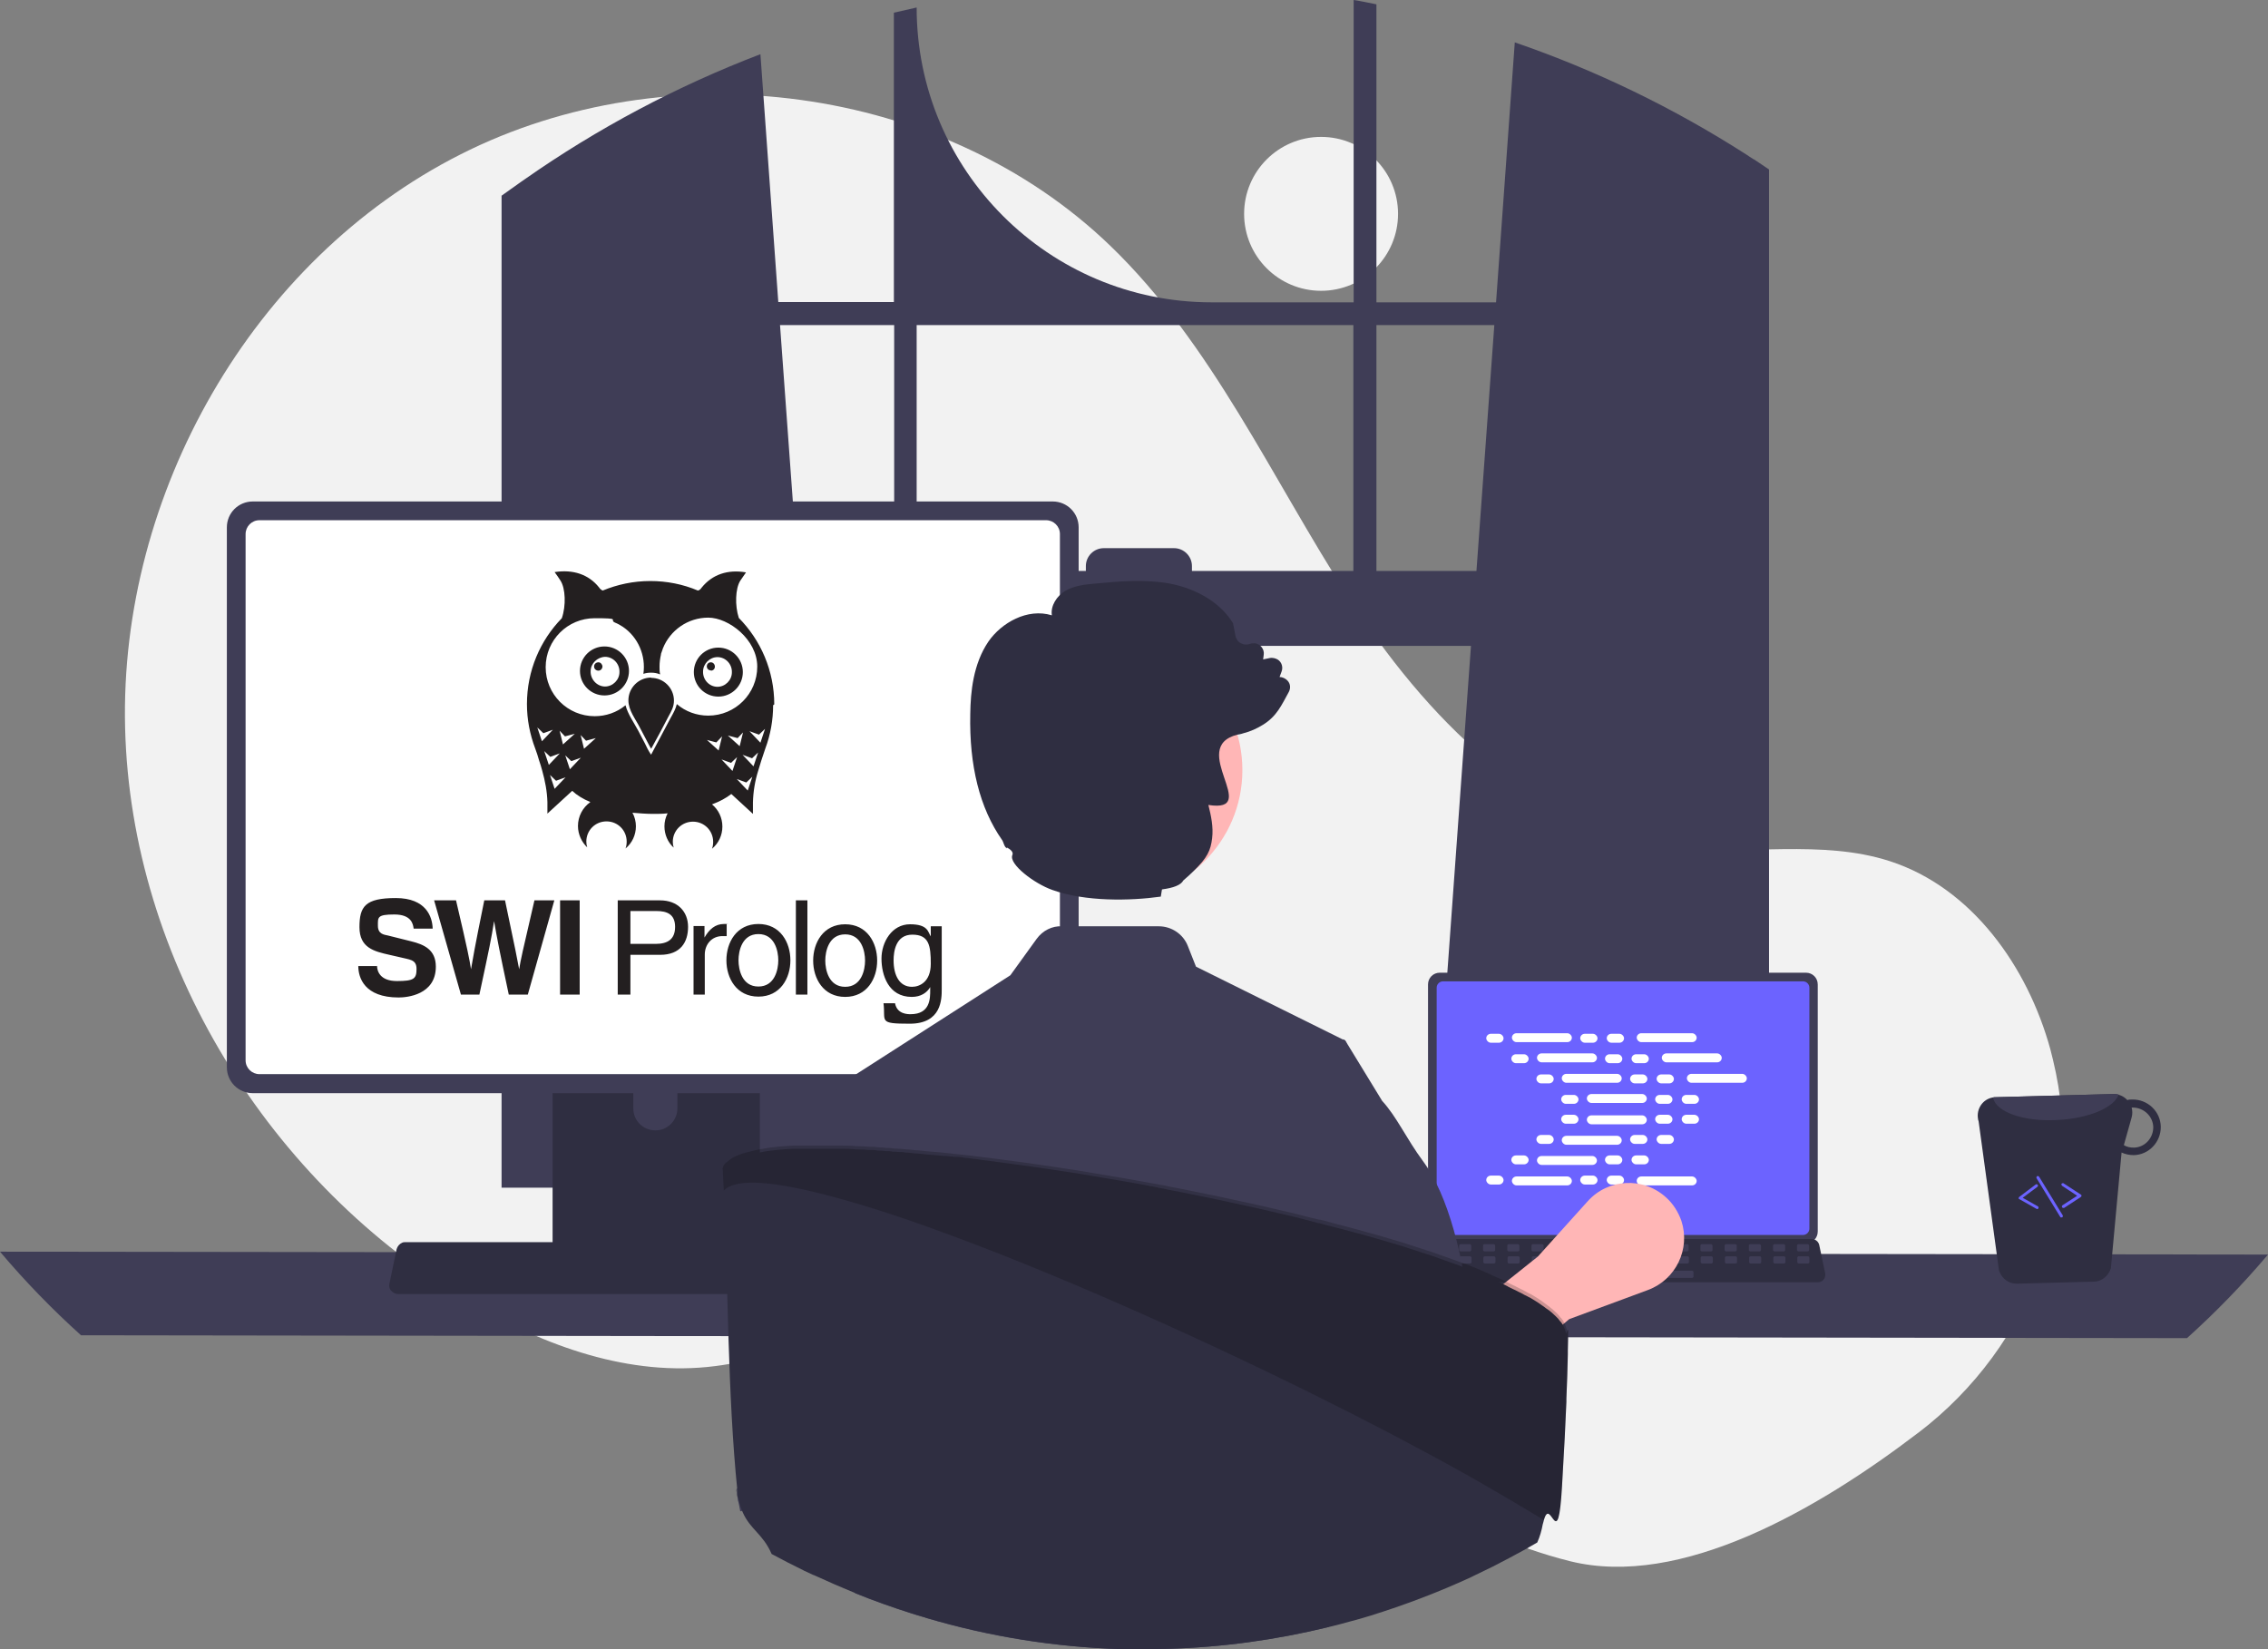<?xml version="1.0" encoding="UTF-8"?><svg id="Layer_1" xmlns="http://www.w3.org/2000/svg" width="786.8" height="572.3" viewBox="0 0 786.8 572.3"><rect x="0" y="0" width="786.8" height="572.3" fill="#808080" stroke="none"/><circle cx="458.3" cy="74.2" r="26.7" style="fill:#f2f2f2; stroke-width:0px;"/><path d="m665.4,497.2c39.7-30.2,58.6-81,46.8-129.5-.3-1.2-.6-2.4-.9-3.6-7.9-28.8-27.3-56.1-55.7-65.3-23.8-7.7-49.8-1.8-74.7-4.9-48.8-6-86.6-45.5-113.2-86.8-26.6-41.3-47.1-87.6-82.4-121.7-58.3-56.3-153.4-68.4-225.6-31.8-72.3,36.6-118.3,117.9-116.3,198.9,2,81,50,158.4,119.9,199.5,25.7,15.1,55.3,25.8,84.8,22,25.6-3.2,48.9-17,74.4-21.1,40.1-6.4,79.9,11.7,114.6,32.8,34.7,21.1,68.2,46.2,107.6,56,38.3,9.5,85.7-17.8,120.8-44.6Z" style="fill:#f2f2f2; stroke-width:0px;"/><path d="m608.4,55.3c-.9-.6-1.8-1.1-2.6-1.7-25.1-16.1-52.1-29.2-80.3-38.9l-6.5,90.2h-41.5V1.5c-2.6-.5-5.2-1.1-7.9-1.5v104.9h-49.3c-56.5,0-102.3-45.8-102.3-102.3h0c-2.6.6-5.3,1.2-7.9,1.8v100.4h-40.1l-6.2-86c-29,11.1-56.5,25.7-81.9,43.5-.4.3-.9.6-1.3.9-2.2,1.6-4.4,3.1-6.6,4.7v344.2h118.3l-2.1-29-11.5-159h231.6l-11.5,159-2.1,29h117V58.8c-1.7-1.2-3.5-2.3-5.2-3.5Zm-298.2,142.8h-33.4l-6.2-85.3h39.6v85.3Zm159.4,0h-56.1v-1.7c0-3.4-2.8-6.2-6.2-6.2h-24.4c-3.4,0-6.2,2.8-6.2,6.2h0v1.7h-58.7v-85.3h151.5v85.3Zm7.9,0v-85.3h40.9l-6.2,85.3h-34.7Z" style="fill:#3f3d56; stroke-width:0px;"/><path d="m0,434.3c8.7,10.3,18.1,20,28.1,29l730.6,1c10-9,19.4-18.7,28.1-29L0,434.3Z" style="fill:#3f3d56; stroke-width:0px;"/><path d="m495.4,341.6v85.7c0,2.3,1.8,4.1,4.1,4.1h127c2.3,0,4.1-1.8,4.1-4.1v-85.7c0-2.3-1.8-4.1-4.1-4.1h-127c-2.3,0-4.1,1.8-4.1,4.1Z" style="fill:#3f3d56; stroke-width:0px;"/><path d="m498.4,342.7v83.6c0,1.2,1,2.2,2.2,2.2h124.9c1.2,0,2.2-1,2.2-2.2v-83.6c0-1.2-1-2.2-2.2-2.2h-124.9c-1.2,0-2.2,1-2.2,2.2Z" style="fill:#6c63ff; stroke-width:0px;"/><path d="m492.8,444c.5.6,1.2.9,1.9.9h136c1.4,0,2.5-1.1,2.5-2.5,0-.2,0-.3,0-.5l-2.1-10c-.2-.8-.8-1.5-1.6-1.8-.3-.1-.6-.2-.9-.2h-131.8c-.3,0-.6,0-.9.2-.8.3-1.4,1-1.6,1.8l-2.1,10c-.2.7,0,1.5.5,2.1Z" style="fill:#2f2e41; stroke-width:0px;"/><rect x="623.4" y="431.7" width="4.2" height="2.5" rx=".5" ry=".5" style="fill:#3f3d56; stroke-width:0px;"/><rect x="615.1" y="431.7" width="4.2" height="2.5" rx=".5" ry=".5" style="fill:#3f3d56; stroke-width:0px;"/><rect x="606.7" y="431.7" width="4.2" height="2.5" rx=".5" ry=".5" style="fill:#3f3d56; stroke-width:0px;"/><rect x="598.3" y="431.7" width="4.2" height="2.5" rx=".5" ry=".5" style="fill:#3f3d56; stroke-width:0px;"/><rect x="589.9" y="431.7" width="4.2" height="2.5" rx=".5" ry=".5" style="fill:#3f3d56; stroke-width:0px;"/><rect x="581.6" y="431.7" width="4.2" height="2.5" rx=".5" ry=".5" style="fill:#3f3d56; stroke-width:0px;"/><rect x="573.2" y="431.7" width="4.2" height="2.5" rx=".5" ry=".5" style="fill:#3f3d56; stroke-width:0px;"/><rect x="564.8" y="431.7" width="4.2" height="2.5" rx=".5" ry=".5" style="fill:#3f3d56; stroke-width:0px;"/><rect x="556.4" y="431.7" width="4.2" height="2.5" rx=".5" ry=".5" style="fill:#3f3d56; stroke-width:0px;"/><rect x="548.1" y="431.7" width="4.2" height="2.5" rx=".5" ry=".5" style="fill:#3f3d56; stroke-width:0px;"/><rect x="539.7" y="431.7" width="4.2" height="2.5" rx=".5" ry=".5" style="fill:#3f3d56; stroke-width:0px;"/><rect x="531.3" y="431.7" width="4.2" height="2.5" rx=".5" ry=".5" style="fill:#3f3d56; stroke-width:0px;"/><rect x="522.9" y="431.7" width="4.2" height="2.5" rx=".5" ry=".5" style="fill:#3f3d56; stroke-width:0px;"/><rect x="514.5" y="431.7" width="4.2" height="2.5" rx=".5" ry=".5" style="fill:#3f3d56; stroke-width:0px;"/><rect x="506.2" y="431.7" width="4.2" height="2.5" rx=".5" ry=".5" style="fill:#3f3d56; stroke-width:0px;"/><rect x="497.8" y="431.7" width="4.2" height="2.5" rx=".5" ry=".5" style="fill:#3f3d56; stroke-width:0px;"/><rect x="623.5" y="435.9" width="4.2" height="2.5" rx=".5" ry=".5" style="fill:#3f3d56; stroke-width:0px;"/><rect x="615.2" y="435.9" width="4.2" height="2.5" rx=".5" ry=".5" style="fill:#3f3d56; stroke-width:0px;"/><rect x="606.8" y="435.9" width="4.2" height="2.5" rx=".5" ry=".5" style="fill:#3f3d56; stroke-width:0px;"/><rect x="598.4" y="435.9" width="4.2" height="2.5" rx=".5" ry=".5" style="fill:#3f3d56; stroke-width:0px;"/><rect x="590" y="435.9" width="4.2" height="2.5" rx=".5" ry=".5" style="fill:#3f3d56; stroke-width:0px;"/><rect x="581.7" y="435.9" width="4.2" height="2.5" rx=".5" ry=".5" style="fill:#3f3d56; stroke-width:0px;"/><rect x="573.3" y="435.9" width="4.2" height="2.5" rx=".5" ry=".5" style="fill:#3f3d56; stroke-width:0px;"/><rect x="564.9" y="435.9" width="4.2" height="2.5" rx=".5" ry=".5" style="fill:#3f3d56; stroke-width:0px;"/><rect x="556.5" y="435.9" width="4.2" height="2.5" rx=".5" ry=".5" style="fill:#3f3d56; stroke-width:0px;"/><rect x="548.1" y="435.9" width="4.2" height="2.5" rx=".5" ry=".5" style="fill:#3f3d56; stroke-width:0px;"/><rect x="539.8" y="435.9" width="4.2" height="2.5" rx=".5" ry=".5" style="fill:#3f3d56; stroke-width:0px;"/><rect x="531.4" y="435.9" width="4.2" height="2.5" rx=".5" ry=".5" style="fill:#3f3d56; stroke-width:0px;"/><rect x="523" y="435.9" width="4.2" height="2.5" rx=".5" ry=".5" style="fill:#3f3d56; stroke-width:0px;"/><rect x="514.6" y="435.9" width="4.2" height="2.5" rx=".5" ry=".5" style="fill:#3f3d56; stroke-width:0px;"/><rect x="506.3" y="435.9" width="4.2" height="2.5" rx=".5" ry=".5" style="fill:#3f3d56; stroke-width:0px;"/><rect x="497.9" y="435.9" width="4.2" height="2.5" rx=".5" ry=".5" style="fill:#3f3d56; stroke-width:0px;"/><rect x="554" y="440.9" width="33.5" height="2.5" rx=".5" ry=".5" style="fill:#3f3d56; stroke-width:0px;"/><rect x="515.6" y="358.7" width="6" height="3.1" rx="1.6" ry="1.6" style="fill:#fff; stroke-width:0px;"/><rect x="548.2" y="358.7" width="6" height="3.1" rx="1.6" ry="1.6" style="fill:#fff; stroke-width:0px;"/><rect x="557.4" y="358.7" width="6" height="3.1" rx="1.6" ry="1.6" style="fill:#fff; stroke-width:0px;"/><rect x="524.5" y="358.5" width="20.8" height="3.1" rx="1.6" ry="1.6" style="fill:#fff; stroke-width:0px;"/><rect x="567.8" y="358.5" width="20.8" height="3.1" rx="1.6" ry="1.6" style="fill:#fff; stroke-width:0px;"/><rect x="524.3" y="365.8" width="6" height="3.1" rx="1.6" ry="1.6" style="fill:#fff; stroke-width:0px;"/><rect x="556.8" y="365.8" width="6" height="3.1" rx="1.6" ry="1.6" style="fill:#fff; stroke-width:0px;"/><rect x="566" y="365.8" width="6" height="3.1" rx="1.6" ry="1.6" style="fill:#fff; stroke-width:0px;"/><rect x="533.2" y="365.5" width="20.8" height="3.1" rx="1.6" ry="1.6" style="fill:#fff; stroke-width:0px;"/><rect x="576.5" y="365.5" width="20.8" height="3.1" rx="1.6" ry="1.6" style="fill:#fff; stroke-width:0px;"/><rect x="533" y="372.8" width="6" height="3.1" rx="1.6" ry="1.6" style="fill:#fff; stroke-width:0px;"/><rect x="565.5" y="372.8" width="6" height="3.1" rx="1.6" ry="1.6" style="fill:#fff; stroke-width:0px;"/><rect x="574.7" y="372.8" width="6" height="3.1" rx="1.6" ry="1.6" style="fill:#fff; stroke-width:0px;"/><rect x="541.8" y="372.6" width="20.8" height="3.1" rx="1.6" ry="1.6" style="fill:#fff; stroke-width:0px;"/><rect x="585.2" y="372.6" width="20.8" height="3.1" rx="1.6" ry="1.6" style="fill:#fff; stroke-width:0px;"/><rect x="541.6" y="379.9" width="6" height="3.1" rx="1.6" ry="1.6" style="fill:#fff; stroke-width:0px;"/><rect x="574.2" y="379.9" width="6" height="3.1" rx="1.6" ry="1.6" style="fill:#fff; stroke-width:0px;"/><rect x="583.4" y="379.9" width="6" height="3.1" rx="1.6" ry="1.6" style="fill:#fff; stroke-width:0px;"/><rect x="550.5" y="379.6" width="20.8" height="3.1" rx="1.6" ry="1.6" style="fill:#fff; stroke-width:0px;"/><rect x="548.2" y="407.9" width="6" height="3.1" rx="1.6" ry="1.6" style="fill:#fff; stroke-width:0px;"/><rect x="557.4" y="407.9" width="6" height="3.1" rx="1.6" ry="1.6" style="fill:#fff; stroke-width:0px;"/><rect x="567.8" y="408.2" width="20.8" height="3.1" rx="1.6" ry="1.6" style="fill:#fff; stroke-width:0px;"/><rect x="515.6" y="407.9" width="6" height="3.1" rx="1.6" ry="1.6" style="fill:#fff; stroke-width:0px;"/><rect x="524.5" y="408.2" width="20.8" height="3.1" rx="1.6" ry="1.6" style="fill:#fff; stroke-width:0px;"/><rect x="524.3" y="400.9" width="6" height="3.1" rx="1.6" ry="1.6" style="fill:#fff; stroke-width:0px;"/><rect x="556.8" y="400.9" width="6" height="3.1" rx="1.6" ry="1.6" style="fill:#fff; stroke-width:0px;"/><rect x="566" y="400.9" width="6" height="3.1" rx="1.6" ry="1.6" style="fill:#fff; stroke-width:0px;"/><rect x="533.2" y="401.1" width="20.8" height="3.1" rx="1.6" ry="1.6" style="fill:#fff; stroke-width:0px;"/><rect x="533" y="393.8" width="6" height="3.1" rx="1.6" ry="1.6" style="fill:#fff; stroke-width:0px;"/><rect x="565.5" y="393.8" width="6" height="3.1" rx="1.6" ry="1.6" style="fill:#fff; stroke-width:0px;"/><rect x="574.7" y="393.8" width="6" height="3.1" rx="1.6" ry="1.6" style="fill:#fff; stroke-width:0px;"/><rect x="541.8" y="394.1" width="20.8" height="3.1" rx="1.6" ry="1.6" style="fill:#fff; stroke-width:0px;"/><rect x="541.6" y="386.8" width="6" height="3.1" rx="1.6" ry="1.6" style="fill:#fff; stroke-width:0px;"/><rect x="574.2" y="386.8" width="6" height="3.1" rx="1.6" ry="1.6" style="fill:#fff; stroke-width:0px;"/><rect x="583.4" y="386.8" width="6" height="3.1" rx="1.6" ry="1.6" style="fill:#fff; stroke-width:0px;"/><rect x="550.5" y="387" width="20.8" height="3.1" rx="1.6" ry="1.6" style="fill:#fff; stroke-width:0px;"/><path d="m504.9,490.5l-13.3-21.1,41.9-33.4,17.3-19.2c7.1-7.9,19.2-8.5,27.1-1.4,2.5,2.2,4.3,5.1,5.4,8.2h0c3.2,9.8-1.9,20.4-11.6,24l-27.3,10.1-39.3,32.8Z" style="fill:#ffb6b6; stroke-width:0px;"/><path d="m191.7,337.5v102.6h71.9v-102.6c0-1.5-1-2.9-2.4-3.3-.3-.1-.7-.2-1-.2h-64.9c-1.9,0-3.5,1.5-3.5,3.5h0Zm28,35.2c0-4.2,3.5-7.6,7.7-7.6,4.2,0,7.6,3.4,7.6,7.6v11.9c0,4.2-3.5,7.7-7.7,7.6-4.2,0-7.6-3.4-7.6-7.6v-11.9Z" style="fill:#2f2e41; stroke-width:0px;"/><path d="m191.5,436.8v9.9c0,1.1.9,1.9,1.9,1.9h68.4c1.1,0,1.9-.9,1.9-1.9v-9.9h-72.3Z" style="fill:#3f3d56; stroke-width:0px;"/><path d="m78.7,183v187.3c0,5,4,9,9,9h277.5c5,0,9-4,9-9v-187.3c0-5-4-9-9-9H87.7c-5,0-9,4-9,9Z" style="fill:#3f3d56; stroke-width:0px;"/><path d="m85.2,185.3v182.6c0,2.7,2.2,4.8,4.8,4.8h272.9c2.7,0,4.8-2.2,4.8-4.8v-182.6c0-2.7-2.2-4.8-4.8-4.8H90c-2.7,0-4.8,2.2-4.8,4.8Z" style="fill:#fff; stroke-width:0px;"/><path d="m293.2,342.4c5.7,0,6.9-5.9,6.9-9.1s-1.2-9.1-6.9-9.1-6.9,5.9-6.9,9.1,1.2,9.1,6.9,9.1Zm0-21.7c7.6,0,11.1,6.4,11.1,12.6s-3.5,12.6-11.1,12.6-11.1-6.4-11.1-12.6,3.5-12.6,11.1-12.6Zm23.2,21.7c2.6,0,6.5-1.7,6.5-8s-.6-10.1-6.4-10.1-6.5,5.9-6.5,8.9c0,5.2,2,9.2,6.4,9.2h0Zm10.3.8c0,3.4,0,12-11.1,12s-8.3-.8-9.1-7.1h4c.7,3.8,4.4,3.8,5.4,3.8,6.9,0,6.8-5.6,6.8-8.4v-1c-1.1,1.9-3.2,3.4-6.4,3.4-8.1,0-10.5-7.6-10.5-13.3s3.6-11.9,9.9-11.9,6.2,2.7,7.2,4.2v-3.5h3.8v21.9Zm-50.6-30.8h4v32.7h-4v-32.7h0Zm-13,29.9c5.7,0,6.9-5.9,6.9-9.1s-1.2-9.1-6.9-9.1-6.9,5.9-6.9,9.1,1.2,9.1,6.9,9.1Zm0-21.7c7.6,0,11.1,6.4,11.1,12.6s-3.5,12.6-11.1,12.6-11.1-6.4-11.1-12.6,3.5-12.6,11.1-12.6Zm-18.5,24.5h-4v-23.8h3.8v4h0c1.6-2.8,3.7-4.7,6.7-4.7s.7,0,1,.1v4.1h-1.5c-3.7,0-6.1,2.9-6.1,6.4v13.9Zm-25.9-17.6h8.8c4,0,6.7-1.5,6.7-5.9s-2.8-5.5-6.5-5.5h-9v11.4h0Zm0,17.6h-4.4v-32.7h14.7c6.1,0,9.7,3.9,9.7,9.2s-2.6,9.7-9.7,9.7h-10.3s0,13.8,0,13.8Zm-24.4-32.7h6.8v32.7h-6.8v-32.7Zm-43.4,0h7.3c4.2,17.9,4.6,20.2,5.2,23.9h0c.6-3.4,1.1-6.7,4.6-23.9h7.2c3.8,18,4.1,19.7,4.9,23.9h0c.5-3.1,1.1-5.9,5.3-23.9h6.9l-9.2,32.7h-6.6c-3.4-16-4-19.2-5.1-25.5h0c-1,6.3-1.5,8.7-5.1,25.5h-6.4l-9.3-32.7Zm-20.1,22.7c0,1.8,1,5.3,6.9,5.3s6.8-.8,6.8-4.2-2.5-3.2-5.9-4.1l-3.5-.8c-5.3-1.2-10.4-2.4-10.4-9.6s2-10.1,12.6-10.1,12.7,6.6,12.8,10.6h-6.6c-.2-1.5-.7-4.9-6.7-4.9s-5.7,1-5.7,3.9,2.1,3.1,3.5,3.4l8,2c4.5,1.1,8.6,2.9,8.6,8.8,0,9.8-10,10.7-12.9,10.7-11.9,0-14-6.9-14-10.9h6.6Zm78.2-103.9c0,.8-.6,1.5-1.4,1.5s-1.5-.6-1.5-1.4c0,0,0,0,0-.1,0-.8.7-1.4,1.5-1.4.7,0,1.3.6,1.4,1.4Zm.7-6.9c-4.7,0-8.5,3.8-8.5,8.5s3.8,8.5,8.5,8.5,8.5-3.8,8.5-8.5-3.8-8.5-8.5-8.5Zm.2,13.9c-2.8,0-5.1-2.5-5-5.3,0-2.7,2.3-4.9,5-5,2.8,0,5.1,2.4,5,5.3,0,2.7-2.3,5-5,5h0Zm36.7-5.5c.8,0,1.4-.6,1.4-1.4h0c0-.8-.6-1.5-1.4-1.5-.8,0-1.4.6-1.4,1.4s.6,1.4,1.4,1.4,0,0,0,0h0Zm2.6,9c4.7,0,8.5-3.8,8.5-8.5s-3.8-8.5-8.5-8.5-8.5,3.8-8.5,8.5,3.8,8.5,8.5,8.5Zm-.3-13.7c2.8,0,5.1,2.4,5,5.3,0,2.7-2.3,5-5,5-2.8,0-5.1-2.4-5-5.3,0-2.7,2.3-5,5-5Zm19.7,16.4c0-11.7-4.7-22.3-12.3-30-1.4-4.3-1.2-10.2.5-12.9.6-.9,1.3-1.9,2-2.9-6.3-1.1-11.7.7-15.4,5.3-.4.6-.8.9-1.3,1-5.2-2.2-10.8-3.3-16.5-3.3-5.9,0-11.4,1.2-16.5,3.3-.5-.2-.9-.5-1.3-1.1-3.6-4.5-9-6.3-15.4-5.3.7,1,1.4,1.9,2,2.9,1.8,2.7,2,8.8.5,13.1-7.5,7.7-12.1,18.2-12.1,29.8,0,5.3,1,10.5,2.9,15.5.5,1.3.9,2.6,1.3,4,.4,1.2.8,2.4,1.1,3.6,1,3.6,1.7,7.2,1.8,10.9,0,1,0,2,0,3v1s8.6-7.9,8.6-7.9c1.6,1.5,3.7,2.8,6.3,3.9-2.7,1.9-4.3,5-4.3,8.3,0,2.9,1.3,5.6,3.2,7.4-.2-.7-.3-1.3-.3-2,0-3.9,3.1-7,7-7,3.9,0,7,3.1,7,7,0,.8-.1,1.6-.4,2.4,2.3-1.9,3.6-4.7,3.6-7.7,0-1.6-.4-3.3-1.2-4.7,2.4.2,4.8.4,7.2.4,1.7,0,3.3,0,5-.2-.7,1.4-1.1,2.9-1.1,4.5,0,2.9,1.2,5.6,3.2,7.4-.2-.7-.3-1.3-.3-2,0-3.9,3.1-7,7-7s7,3.1,7,7c0,.8-.1,1.6-.4,2.4,2.3-1.9,3.6-4.7,3.6-7.7,0-3-1.3-5.8-3.6-7.7,2.7-1,4.9-2.2,6.7-3.6l7.5,6.9c0-.3,0-.7,0-1,0-1,0-2,0-3,.1-3.7.7-7.4,1.8-10.9.4-1.2.7-2.4,1.1-3.6.5-1.4.9-2.8,1.4-4.2,1.8-4.8,2.7-9.9,2.7-15h0Zm-80.6,12.8l-1.6-4.8,2.1,2,3.3-1.2-3.8,4Zm.8,3.4l2.1,2,3.3-1.2-3.8,4-1.6-4.8h0Zm5.2-7.2l2,2.1,3.4-.9-4.1,3.7-1.2-4.9Zm-1.6,20.3l-1.6-4.8,2.1,2,3.3-1.2-3.8,4Zm5.3-6.8l-1.6-4.8,2.1,2,3.3-1.2-3.8,4Zm3.6-12l2,2.1,3.4-.9-4.1,3.7-1.2-4.9Zm24.6,7c-.9-1.3-1.6-2.7-2.2-4-.8-1.5-1.5-2.9-2.3-4.4-1.5-2.8-3.6-5.7-4.4-8.8-3,2.5-6.8,3.8-10.7,3.8-9.4,0-17-7.6-17-17s7.6-17,17-17,4.9.5,7,1.5c1,.4,1.9.9,2.8,1.5,5.3,3.6,8,10,7.1,16.3.9-.3,1.8-.4,2.7-.4,1.1,0,2.2.2,3.1.6-.2-.9-.2-1.8-.2-2.7,0-1.5.2-2.9.5-4.2v-.2c.2-.6.4-1.1.6-1.7,0,0,0-.2.1-.3,2.5-6.2,8.6-10.6,15.7-10.6s17,7.6,17,17-7.6,17-17,17c-4,0-7.9-1.4-10.9-4-.4,1.7-1.2,3.1-2.1,4.7-1.2,2.2-2.3,4.4-3.5,6.6l-3.4,6.4h0Zm31.9-7.9l-1.2,4.9-4.1-3.7,3.4.9,2-2.1Zm-12.7,2.7l3.4.9,2-2.1-1.2,4.9-4.1-3.7h0Zm9,10.8l-3.8-4,3.3,1.2,2.1-2-1.6,4.8h0Zm5.3,6.8l-3.8-4,3.3,1.2,2.1-2-1.6,4.8Zm2-8.4l-3.8-4,3.3,1.2,2.1-2-1.6,4.8Zm2.4-8.2l-3.8-4,3.3,1.2,2.1-2-1.6,4.8Zm-37.9-22.6c-4.4,0-7.9,3.6-7.9,7.9h0c0,3.5,2.5,6.5,4,9.5l2,3.8c.6,1.1,1.2,2.4,1.9,3.5l3-5.5c1-1.9,2-3.8,3-5.7,1-1.8,1.9-3.4,1.9-5.5,0-4.4-3.6-7.9-7.9-7.9s0,0,0,0Z" style="fill:#231f20; stroke-width:0px;"/><path d="m135.8,447.9c.6.7,1.4,1.1,2.3,1.1h162.3c1.6,0,3-1.3,3-3,0-.2,0-.4,0-.6l-2.5-12c-.2-1-.9-1.8-1.9-2.2-.3-.1-.7-.2-1.1-.2h-157.3c-.4,0-.7,0-1.1.2-.9.4-1.6,1.2-1.9,2.2l-2.5,12c-.2.9,0,1.8.6,2.5Z" style="fill:#2f2e41; stroke-width:0px;"/><path d="m693.6,441.1c.9,2.6,3.4,4.4,6.2,4.3l26.5-.7c2.8,0,5.2-2,6-4.7l3.7-40.1c1.3.6,2.8.9,4.2.9,5.3-.1,9.5-4.6,9.4-9.9s-4.6-9.5-9.9-9.4c-.6,0-1.2,0-1.7.2-1.3-1.4-3-2.1-4.9-2.1l-40.8,1.1c-.3,0-.7,0-1,.1-3.5.6-5.7,4-5.1,7.4,0,.3.1.6.2.8l7.1,52Zm43.2-43.8l2.7-9.6c.3-1.1.3-2.3,0-3.4.1,0,.2,0,.4,0,3.8,0,7,3,7.1,6.8,0,3.8-2.9,7-6.7,7.1-1.2,0-2.4-.2-3.4-.8Z" style="fill:#2f2e41; stroke-width:0px;"/><path d="m691.4,380.8c.9,5,10.6,8.5,22.4,7.8,10.8-.5,19.6-4.3,21.2-8.8-.6-.2-1.2-.3-1.8-.2l-40.8,1.1c-.3,0-.7,0-1,.1Z" style="fill:#3f3d56; stroke-width:0px;"/><path d="m715.9,419.1c0,0,.1,0,.2,0l5.8-3.8c.2-.2.3-.5.1-.7,0,0,0-.1-.1-.1l-6-3.9c-.2-.2-.5,0-.7.1s0,.5.1.7l5.3,3.5-5.1,3.3c-.2.2-.3.5-.1.7.1.2.3.3.5.2h0Z" style="fill:#6c63ff; stroke-width:0px;"/><path d="m706.8,419.5c.3,0,.4-.3.4-.6,0-.1-.1-.2-.2-.3l-5.3-3,5.1-3.8c.2-.2.3-.5.1-.7s-.5-.3-.7-.1l-5.7,4.3c-.2.2-.3.5-.1.7,0,0,0,.1.2.1l6,3.4c.1,0,.2,0,.4,0Z" style="fill:#6c63ff; stroke-width:0px;"/><path d="m715.3,422.4s0,0,.1,0c.2-.1.3-.5.2-.7,0,0,0,0,0,0l-8.2-13.4c-.1-.2-.5-.3-.7-.2s-.3.5-.2.7l8.2,13.4c.1.2.3.3.5.2Z" style="fill:#6c63ff; stroke-width:0px;"/><path d="m290.7,376.8l.2.7h0s6.5,19.9,6.5,19.9l7.5,22.9,14.1,43v6.7c.1,0,.1,0,.1,0l1,53.7-2.9,7.3,3.3,11.9s-1.5-18-9.6-7.7c-4.6,5.9-9.9,11.9-14.3,17.6,6.4,2.6,12.9,4.9,19.5,7,1.4.5,2.9.9,4.3,1.3.3,0,.6.2.9.3,21.9,6.5,44.5,10.1,67.4,10.8,1.2,0,2.3,0,3.5,0,.4,0,.8,0,1.2,0,1.3,0,2.5,0,3.8,0,2.6,0,5.1,0,7.7-.1,18.9-.5,37.7-3.1,56.1-7.6-.1-7.6-.5-16.4-1-25.9-.2-4.6-5.4-9.7-5.7-14.5-.2-3.7,4.4-7.1,4.1-10.8-1.6-22.8-3.5-14.1-4.9-30.2-.1-1.6-.3-3.1-.4-4.6-.9-10.4-1.6-16.9-1.6-16.9l6.1-38.7,9.6-60.7-.7-1.2-.8-.4-50.8-25.2-2.8-7.1c-1.6-4.2-5.7-6.9-10.1-6.9h-33.5c-3.5-.2-6.8,1.5-8.9,4.4l-9.1,12.6-60,38.5Z" style="fill:#3f3d56; stroke-width:0px;"/><path d="m326.8,453.7l-7.6,16.2-5.2,11.1-8.9,46.6-4.5,4.7-3.8-16.8-40,8.9c-1.3-7.3-.4.2-1.2-7.8.2-.2.5-.5.7-.7.6-.6,1.2-1.2,1.2-1.7-.5-27.6.9-74.5,12.3-103,1.8-4.6,4.2-9,7-13.1.2-.3.4-.6.7-.9,5.3-7.4,8.6-14.6,13.3-19.8h0s0,0,0,0c0,0,0,0,0,0l32.4-17.2,1.4,39.1,1,28.1.9,26.2Z" style="fill:#3f3d56; stroke-width:0px;"/><path d="m443.8,458.3l9.5,20.3,3.3,7.1,8.9,46.6,4.4,4.7,3.8-16.8,1.8-.4,32.5-6.7,9.5,30c4.4-7.3,3-16.7-3.3-22.5-.6-.6-1.2-1.2-1.2-1.7.5-32.4-1.4-91.7-19.4-116.1-5.7-7.7-9.1-15.4-14.1-20.8,0,0,0,0,0,0l-12.1-19.8-.7-1.2-.8-.4-22.1,97.7Z" style="fill:#3f3d56; stroke-width:0px;"/><circle id="a657ec4b-47ce-4d2a-9c58-81a811696ca9" cx="386.4" cy="267.2" r="44.6" style="fill:#ffb6b6; stroke-width:0px;"/><path d="m446.6,236.1c-.7-.7-1.7-1.2-2.7-1.2l.7-1.9c.7-1.8-.2-3.9-2.1-4.5-.6-.2-1.3-.3-1.9-.2l-2.4.5.2-1.6c.3-1.9-1.1-3.7-3-4-.6,0-1.2,0-1.7.2-1.1.4-2.3.3-3.2-.2-1-.5-1.7-1.5-1.9-2.6l-.8-4.1v-.2c-4.2-6.9-12.2-11.9-21.9-13.8-8.7-1.6-17.6-.8-26.1,0-3.4.3-7.2.7-10.4,2.6-2.7,1.7-5,5-4.5,8.4-8.5-2.6-17.5,2.6-22,9.1-5.3,7.8-6.2,17.5-6.3,25.1-.4,18,3.3,32.7,11,43.7.6.8.7,2.5,1.8,3l-.2-.4c1.2.6,2.5,1.6,2,2.7-1.3,3.1,7.6,9.9,13.9,12.1,11.5,4.1,26.9,3.8,37.6,2.3l.4-2.5c3.9-.5,6.6-1.5,7.4-3.1,1.4-1.2,2.5-2.2,3.5-3.2h0s0,0,0,0c4.9-4.7,6-7.3,6.5-11.4.5-4-.4-8-1.3-11.6,18.7,2.9-7.4-20,10.1-24.4.2,0,.4-.1.6-.1.5-.1,1-.2,1.5-.4,2.4-.6,4.6-1.6,6.7-2.9,4.9-3,6.5-6.9,9-11.4.7-1.3.6-2.9-.5-4Z" style="fill:#2f2e41; stroke-width:0px;"/><path d="m544,461.4c0,1.8,0,4.2-.1,7.2,0,.4,0,.8,0,1.3-.1,5.6-.3,10.2-.5,15.4,0,.4,0,.7,0,1.1-.3,7.2-.7,15.7-1.5,29-1.4,24.7-3.9,3.4-6.3,12-.1.4-.2.9-.4,1.5-.4,2.2-1,4.3-1.9,6.3-1.3.8-2.7,1.5-4,2.3-3.8,2.1-7.6,4.1-11.5,6.1-2.2,1.1-4.4,2.1-6.6,3.2-.3.2-.7.3-1,.5-11.3,5.2-22.9,9.6-34.8,13.3-2.3.7-4.6,1.4-7,2-2.4.7-4.9,1.3-7.3,1.9-18.4,4.5-37.2,7.1-56.1,7.6-2.5,0-5.1.1-7.7.1s-2.5,0-3.8,0c-.4,0-.8,0-1.2,0-1.1,0-2.3,0-3.5,0-22.8-.7-45.5-4.4-67.3-10.8l-.9-.3c-1.4-.4-2.9-.9-4.3-1.3-6.6-2.1-13.1-4.4-19.5-7-4.9-2-9.7-4.1-14.5-6.3,0,0,0,0-.1,0-1-.5-2-.9-3-1.4-.1,0-.3-.1-.4-.2-3.7-1.8-7.4-3.7-11.1-5.7-3.1-7.1-7.4-8.4-10.1-14.6-.8-1.8-1.3-3.8-1.7-5.7,0,0,0,0,0,0,.3,3.7-1.2-6.6,0,0,0-.1,0-.2,0-.4,0-.4,0-.8-.1-1.3-3.4-33.5-3.2-71.8-4.7-103.3-.1-2-.2-4-.3-5.9,0-.6,0-1.2-.1-1.8,0-.2.1-.4.2-.5,0,0,0-.1,0-.2,0,0,0-.1.1-.2,0,0,0,0,0,0,0,0,0,0,0,0,0-.1.2-.3.3-.4,0,0,0-.1.1-.2,0,0,0,0,.1-.1,0,0,0,0,.1-.1,0,0,0,0,.1-.1,0,0,0,0,0,0,0,0,.2-.2.3-.2.4-.3.7-.6,1.1-.9.1,0,.3-.2.4-.3,1-.6,2.1-1.1,3.2-1.5.4-.1.8-.3,1.2-.4.1,0,.3,0,.4-.1.2,0,.4-.1.7-.2,1.1-.3,2.4-.6,3.7-.9.2,0,.3,0,.5,0,.2,0,.5,0,.7-.1.3,0,.7-.1,1-.2,3-.5,6.3-.8,10.1-1,.4,0,.7,0,1,0,.4,0,.8,0,1.2,0,.4,0,.7,0,1.1,0,.4,0,.7,0,1.1,0,1,0,2,0,3.1,0,3,0,6.2,0,9.5,0,1.5,0,3.1,0,4.8.2.1,0,.2,0,.3,0,1.4,0,2.8.1,4.3.2,1,0,2,0,3.1.2,1,0,1.9.1,2.9.2.8,0,1.5,0,2.3.2.7,0,1.3,0,2,.1h.9c.5,0,1,.1,1.5.2,1.1,0,2.2.2,3.3.3,1.1,0,2.2.2,3.4.3s2.3.2,3.4.3c.1,0,.2,0,.3,0,1,.1,2.1.2,3.1.3.2,0,.5,0,.7,0,1,.1,2,.2,3,.3.3,0,.6,0,.9,0,.8,0,1.6.2,2.4.3,1,.1,2.1.2,3.2.4.8,0,1.6.2,2.4.3,1.3.2,2.6.3,3.8.5.5,0,1,.1,1.5.2,3.7.5,7.4,1,11.2,1.5,5.7.8,11.5,1.7,17.4,2.6,5.9,1,11.8,2,17.7,3,1.5.3,3,.5,4.5.8.7.1,1.4.3,2,.4,1.2.2,2.3.4,3.5.7,1.2.2,2.3.4,3.5.7,1.4.3,2.8.5,4.2.8,9.1,1.8,18.1,3.7,27,5.7,1.5.3,2.9.7,4.3,1,2.9.7,5.7,1.3,8.6,2,.8.2,1.5.4,2.3.6,1.9.5,3.8,1,5.7,1.5h.3c1.4.4,2.8.8,4.1,1.1,3.2.8,6.4,1.7,9.5,2.5,2.1.6,4.1,1.1,6.1,1.7,3,.9,6,1.8,8.8,2.6.7.2,1.4.4,2.1.7,2.1.7,4.2,1.3,6.2,2,1.6.5,3.2,1,4.7,1.6,1.5.5,3,1.1,4.5,1.6,1,.3,1.9.7,2.8,1,1.3.5,2.7,1,4,1.5.4.2.8.3,1.2.5.2.1.5.2.7.3.5.2,1,.4,1.4.6.5.2.9.4,1.4.6.5.2.9.4,1.3.6.5.2.9.4,1.3.6.4.2.7.3,1.1.5.7.3,1.4.6,2.1.9.3.2.7.3,1,.5l.8.4c.1,0,.2.1.3.2.2.1.5.2.8.4.6.3,1.2.6,1.7.8.8.4,1.5.8,2.2,1.1.7.4,1.4.8,2.1,1.1.1,0,.2.1.3.2.2,0,.3.2.5.2.5.3,1,.6,1.5.9,1,.6,1.9,1.2,2.7,1.8.2.1.4.3.6.4.6.5,1.2.9,1.8,1.3t0,0c.2.1.4.3.5.4.2.1.3.3.5.4.5.5,1,.9,1.4,1.3.1.1.3.3.4.4,0,0,.1.1.2.2.2.2.4.4.5.6,0,0,0,0,0,0,.2.3.5.6.7.8,0,.1.2.3.3.4.1.2.2.3.3.5,0,.1.2.3.2.4.2.4.4.7.5,1.1.1.3.2.5.3.8,0,.3.1.5.2.8Z" style="fill:#2f2e41; stroke-width:0px;"/><path d="m544,461.4c0,1.8,0,4.2-.1,7.2,0,.4,0,.8,0,1.3,0,4.2-.2,9.5-.5,15.4,0,.4,0,.7,0,1.1-.3,7.2-.7,15.7-1.5,29-1.4,24.7-3.9,3.4-6.3,12-6.9-4.2-14.4-8.6-22.4-13.2-1.4-.8-2.9-1.6-4.4-2.5-16.1-9-34-18.4-52.8-27.7-.7-.4-1.5-.7-2.2-1.1-43-21.2-89.8-41.9-127.8-55.7-7.3-2.7-14.3-5.1-20.9-7.2-13.9-4.4-25.8-7.5-35.1-8.9-9.6-1.4-16.2-.9-18.9,2-.1-2-.2-4-.3-5.9,0-.6,0-1.2-.1-1.8,0-.2.1-.3.2-.5,0,0,0,0,0,0,0,0,0-.1,0-.2,0,0,0-.1.1-.2,0,0,0-.1.1-.2,0-.1.2-.3.3-.4,0-.1.2-.2.3-.3,0,0,0,0,.1-.1,0,0,0,0,.1-.1,0,0,0,0,0,0,0,0,.2-.2.3-.2.4-.3.7-.6,1.1-.9.1,0,.3-.2.4-.3,1-.6,2.1-1.1,3.2-1.5.4-.1.8-.3,1.2-.4.1,0,.3,0,.4-.1.2,0,.4-.1.7-.2,1.1-.3,2.4-.6,3.7-.9.4,0,.8-.2,1.2-.2.3,0,.7-.1,1-.2,3-.5,6.3-.8,10.1-1,.4,0,.7,0,1,0,.4,0,.8,0,1.2,0,.4,0,.7,0,1.1,0,.4,0,.7,0,1.1,0,1,0,2,0,3.1,0,3,0,6.2,0,9.5,0,1.5,0,3.1,0,4.8.2.1,0,.2,0,.3,0,1.4,0,2.8.1,4.3.2,1,0,2,0,3.1.2,1,0,1.9.1,2.9.2.8,0,1.5,0,2.3.2.7,0,1.3,0,2,.1.8,0,1.6.1,2.4.2,1.1,0,2.2.2,3.3.3,1.1,0,2.2.2,3.4.3s2.3.2,3.4.3c.1,0,.2,0,.3,0,1,.1,2.1.2,3.1.3,5.8.6,11.8,1.3,18,2.1,3.7.5,7.4,1,11.2,1.5,5.7.8,11.5,1.7,17.4,2.6,5.9,1,11.8,2,17.7,3,1.5.3,3,.5,4.5.8,1.8.3,3.7.7,5.5,1,1.2.2,2.3.4,3.5.7,1.4.3,2.8.5,4.2.8,9.1,1.8,18.1,3.7,27,5.7,1.5.3,2.9.7,4.3,1,2.9.7,5.7,1.3,8.6,2,.8.2,1.5.4,2.3.6,1.9.5,3.8,1,5.7,1.4h0c.1,0,.2,0,.3,0,1.4.3,2.8.7,4.1,1.1,3.2.8,6.4,1.7,9.5,2.5,2.1.6,4.1,1.2,6.1,1.7,3,.9,6,1.8,8.8,2.6.7.2,1.4.4,2.1.7,2.1.7,4.2,1.3,6.2,2,1.6.5,3.2,1,4.7,1.6,1.5.5,3,1.1,4.5,1.6,1,.3,1.9.7,2.8,1,1.4.5,2.7,1,4,1.5.4.2.8.3,1.2.5.7.3,1.4.6,2.1.9.5.2.9.4,1.4.6.5.2.9.4,1.3.6.5.2.9.4,1.3.6.4.2.7.3,1.1.5.7.3,1.4.6,2.1.9.3.2.7.3,1,.5l.8.4c.1,0,.2.1.3.2.8.4,1.7.8,2.5,1.2.8.4,1.5.8,2.2,1.1.8.4,1.6.9,2.4,1.3.2,0,.3.2.5.2.5.3,1,.6,1.5.9,1,.6,1.9,1.2,2.7,1.8.8.6,1.6,1.2,2.3,1.7t0,0c.3.3.7.6,1,.8.5.5,1,.9,1.4,1.3.1.1.3.3.4.4,0,0,.1.1.2.2.2.2.4.5.6.7.2.3.5.6.7.8,0,.1.2.3.3.4.1.2.2.3.3.5,0,.1.2.3.2.4.2.4.4.7.5,1.1.1.3.2.5.3.8,0,.3.1.5.2.8Z" style="isolation:isolate; opacity:.2; stroke-width:0px;"/></svg>